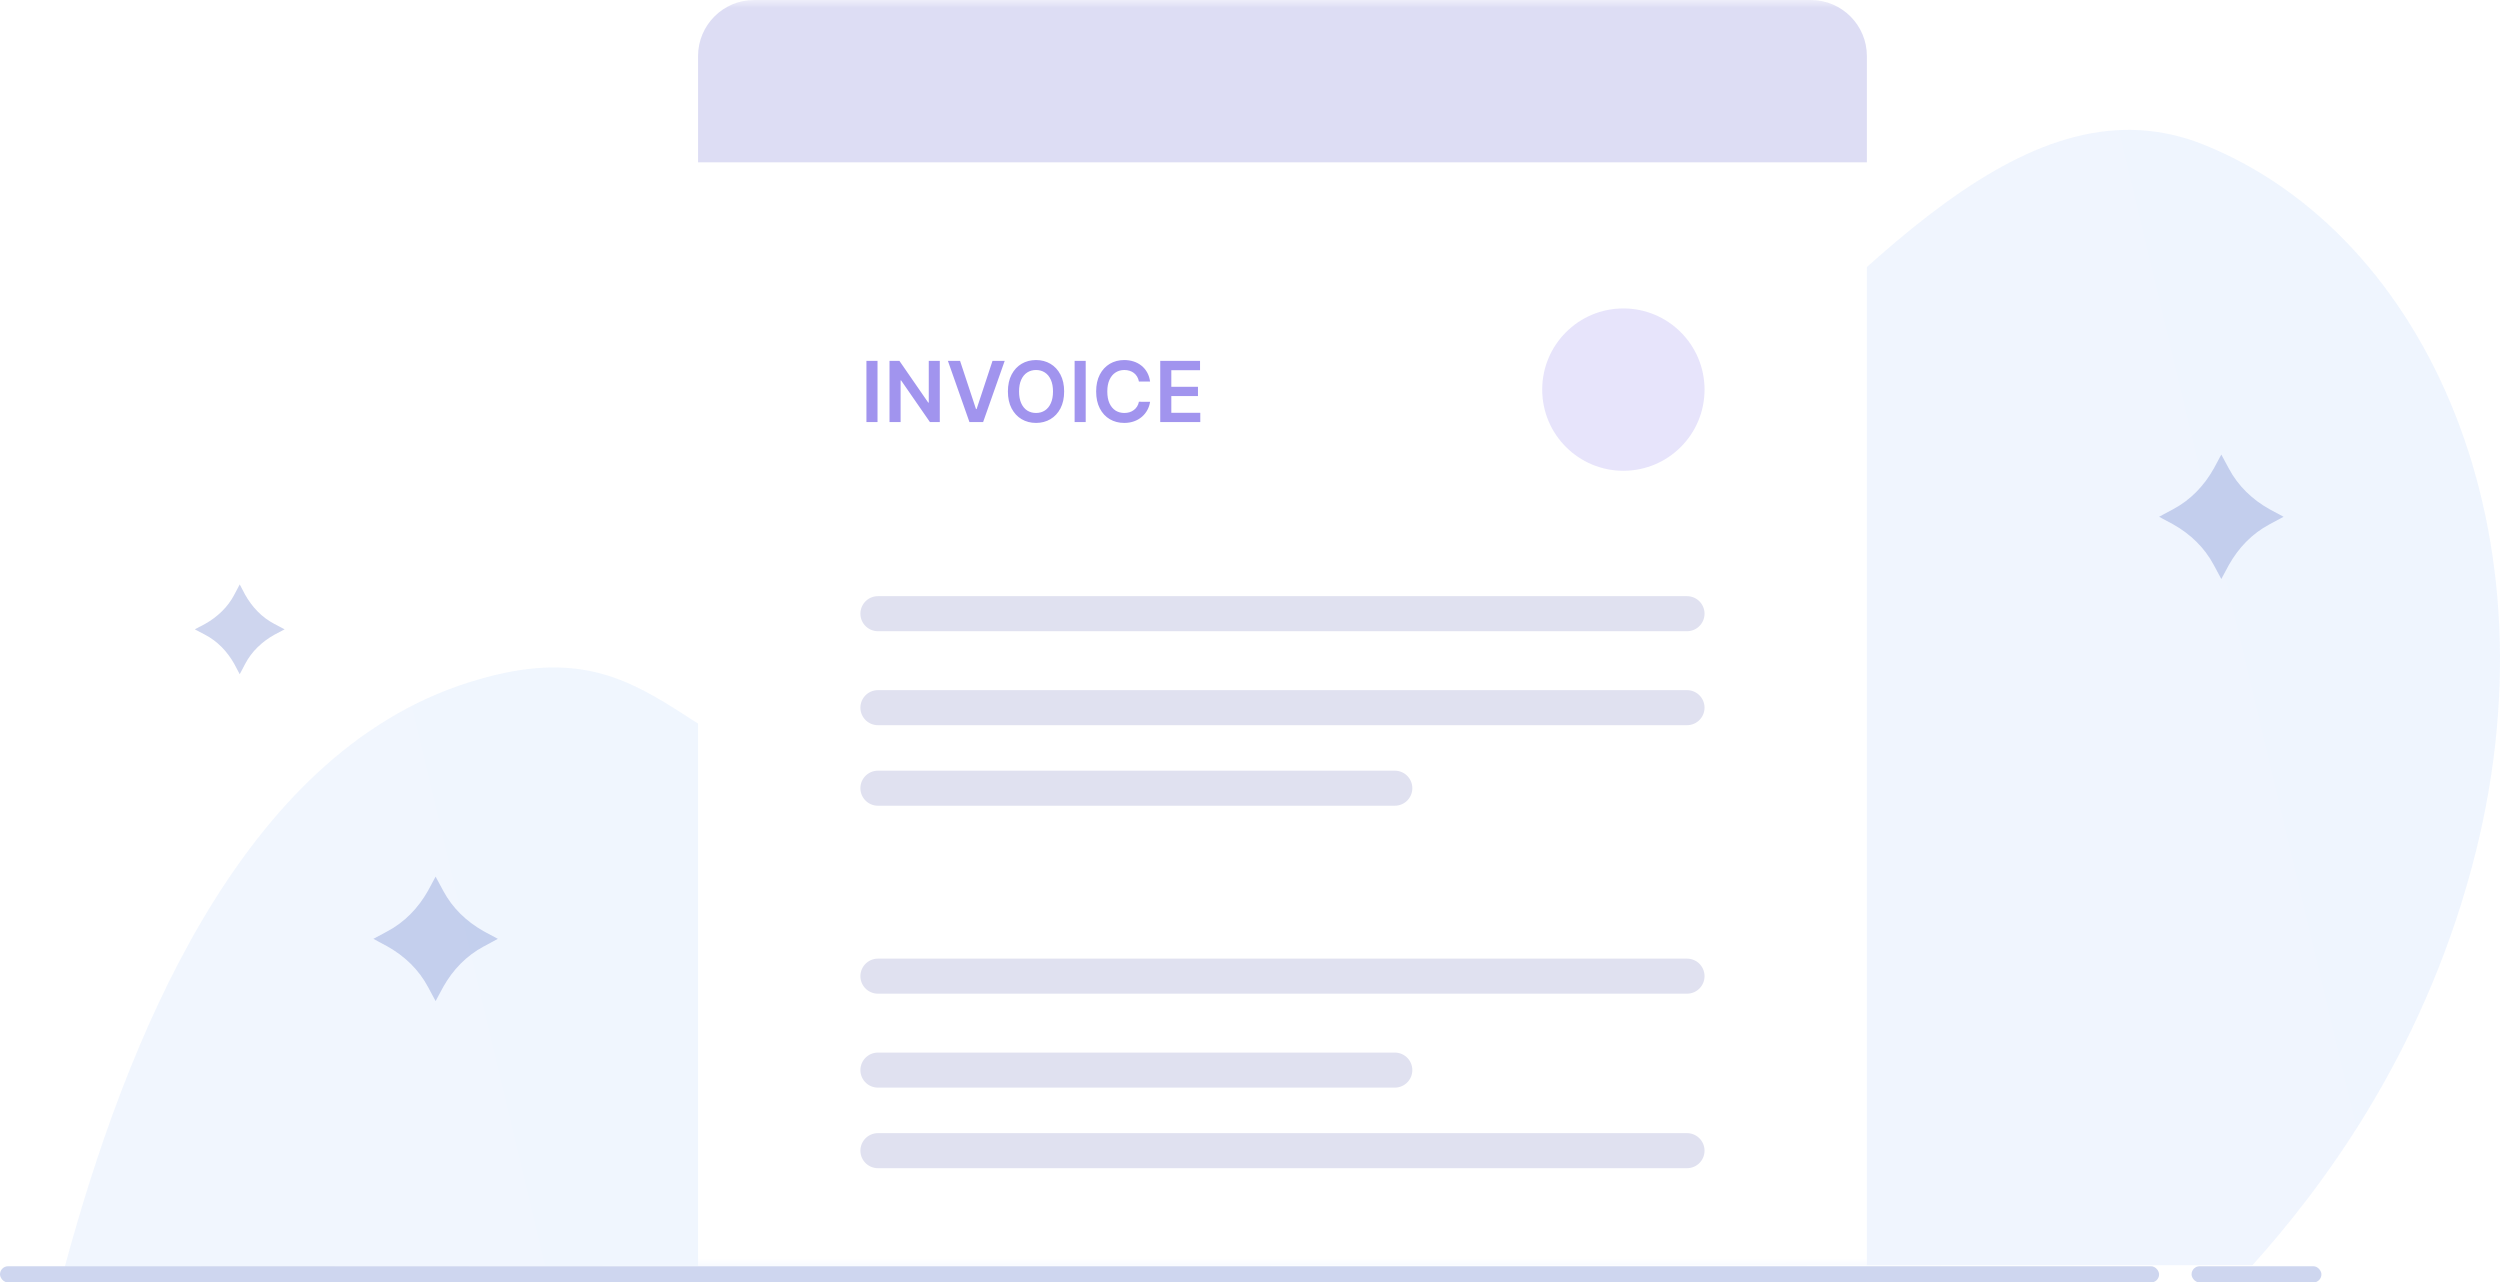 <svg width="154" height="79" viewBox="0 0 154 79" fill="none" xmlns="http://www.w3.org/2000/svg"><path opacity="0.34" d="M4 78C7.666 64.469 14.699 46.484 28.898 42.03C41.163 38.149 41.463 47.732 56.395 49.959C95.791 55.831 114.256 0.222 135.787 8.927C149.486 14.461 157.819 32.851 152.252 53.469C149.086 65.245 142.82 73.411 138.754 77.933L4 78Z" fill="url(#paint0_linear_11918_109095)"/><path d="M14.767 36L15.1 36.633C15.533 37.4 16.133 38.033 16.9 38.433L17.533 38.767L16.9 39.1C16.133 39.533 15.5 40.133 15.1 40.9L14.767 41.533L14.433 40.9C14 40.133 13.4 39.5 12.633 39.1L12 38.767L12.633 38.433C13.4 38 14.033 37.4 14.433 36.633L14.767 36Z" fill="#5C74C6" fill-opacity="0.3"/><path d="M136.833 28L137.3 28.867C137.867 29.933 138.733 30.767 139.8 31.367L140.667 31.833L139.8 32.3C138.733 32.867 137.9 33.733 137.3 34.8L136.833 35.667L136.367 34.8C135.8 33.733 134.933 32.9 133.867 32.3L133 31.833L133.867 31.367C134.933 30.8 135.767 29.933 136.367 28.867L136.833 28Z" fill="#5C74C6" fill-opacity="0.3"/><path d="M26.833 54L27.3 54.867C27.867 55.933 28.733 56.767 29.8 57.367L30.667 57.833L29.8 58.3C28.733 58.867 27.9 59.733 27.3 60.8L26.833 61.667L26.367 60.8C25.8 59.733 24.933 58.9 23.867 58.3L23 57.833L23.867 57.367C24.933 56.8 25.767 55.933 26.367 54.867L26.833 54Z" fill="#5C74C6" fill-opacity="0.3"/><mask id="mask0_11918_109095" style="mask-type:alpha" maskUnits="userSpaceOnUse" x="27" y="0" width="104" height="78"><rect x="27" width="104" height="78" fill="#D9D9D9"/></mask><g mask="url(#mask0_11918_109095)"><g filter="url(#filter0_d_11918_109095)"><rect x="43" width="72" height="100" rx="3.455" fill="white"/></g><circle cx="100" cy="24" r="5" fill="#624DE3" fill-opacity="0.15"/><path d="M54.055 22.231V26H53.372V22.231H54.055ZM57.891 22.231V26H57.284L55.508 23.433H55.477V26H54.794V22.231H55.405L57.179 24.8H57.212V22.231H57.891ZM59.14 22.231L60.121 25.198H60.159L61.138 22.231H61.889L60.56 26H59.718L58.391 22.231H59.14ZM65.551 24.115C65.551 24.521 65.475 24.869 65.323 25.159C65.172 25.447 64.966 25.668 64.705 25.822C64.445 25.975 64.149 26.052 63.819 26.052C63.489 26.052 63.194 25.975 62.932 25.822C62.672 25.667 62.466 25.445 62.314 25.157C62.163 24.867 62.087 24.52 62.087 24.115C62.087 23.709 62.163 23.362 62.314 23.074C62.466 22.784 62.672 22.563 62.932 22.409C63.194 22.256 63.489 22.179 63.819 22.179C64.149 22.179 64.445 22.256 64.705 22.409C64.966 22.563 65.172 22.784 65.323 23.074C65.475 23.362 65.551 23.709 65.551 24.115ZM64.865 24.115C64.865 23.829 64.82 23.588 64.73 23.392C64.642 23.195 64.519 23.046 64.362 22.945C64.205 22.843 64.024 22.792 63.819 22.792C63.614 22.792 63.434 22.843 63.276 22.945C63.119 23.046 62.996 23.195 62.907 23.392C62.818 23.588 62.774 23.829 62.774 24.115C62.774 24.401 62.818 24.643 62.907 24.84C62.996 25.037 63.119 25.186 63.276 25.288C63.434 25.388 63.614 25.439 63.819 25.439C64.024 25.439 64.205 25.388 64.362 25.288C64.519 25.186 64.642 25.037 64.73 24.84C64.82 24.643 64.865 24.401 64.865 24.115ZM66.879 22.231V26H66.197V22.231H66.879ZM70.845 23.503H70.157C70.137 23.39 70.101 23.29 70.048 23.203C69.996 23.114 69.93 23.039 69.851 22.978C69.773 22.917 69.683 22.871 69.583 22.84C69.483 22.808 69.376 22.792 69.26 22.792C69.056 22.792 68.874 22.844 68.716 22.947C68.558 23.049 68.434 23.198 68.344 23.396C68.254 23.592 68.21 23.832 68.21 24.115C68.21 24.404 68.254 24.647 68.344 24.844C68.435 25.041 68.559 25.189 68.716 25.29C68.874 25.389 69.055 25.439 69.259 25.439C69.372 25.439 69.477 25.424 69.575 25.395C69.675 25.364 69.764 25.319 69.842 25.26C69.922 25.201 69.989 25.129 70.043 25.043C70.098 24.957 70.136 24.859 70.157 24.748L70.845 24.752C70.819 24.931 70.763 25.099 70.678 25.256C70.593 25.413 70.482 25.552 70.344 25.672C70.207 25.791 70.046 25.885 69.862 25.952C69.678 26.018 69.474 26.052 69.249 26.052C68.918 26.052 68.623 25.975 68.362 25.822C68.102 25.668 67.897 25.447 67.748 25.157C67.598 24.867 67.523 24.52 67.523 24.115C67.523 23.709 67.599 23.362 67.749 23.074C67.9 22.784 68.106 22.563 68.366 22.409C68.626 22.256 68.921 22.179 69.249 22.179C69.459 22.179 69.654 22.209 69.835 22.268C70.015 22.326 70.176 22.413 70.317 22.527C70.458 22.64 70.574 22.779 70.665 22.943C70.757 23.106 70.817 23.293 70.845 23.503ZM71.47 26V22.231H73.922V22.803H72.153V23.826H73.795V24.399H72.153V25.428H73.937V26H71.47Z" fill="#624DE3" fill-opacity="0.6"/><path d="M43 3.455C43 1.547 44.547 0 46.455 0H111.545C113.453 0 115 1.547 115 3.455V10H43V3.455Z" fill="#DDDDF4"/><line x1="54.08" y1="37.803" x2="103.92" y2="37.803" stroke="#E0E1F0" stroke-width="2.159" stroke-linecap="round" stroke-linejoin="round"/><line x1="54.08" y1="43.592" x2="103.92" y2="43.592" stroke="#E0E1F0" stroke-width="2.159" stroke-linecap="round" stroke-linejoin="round"/><line x1="54.08" y1="48.553" x2="85.92" y2="48.553" stroke="#E0E1F0" stroke-width="2.159" stroke-linecap="round" stroke-linejoin="round"/><line x1="54.08" y1="60.131" x2="103.92" y2="60.131" stroke="#E0E1F0" stroke-width="2.159" stroke-linecap="round" stroke-linejoin="round"/><line x1="54.08" y1="65.918" x2="85.92" y2="65.918" stroke="#E0E1F0" stroke-width="2.159" stroke-linecap="round" stroke-linejoin="round"/><line x1="54.08" y1="70.881" x2="103.92" y2="70.881" stroke="#E0E1F0" stroke-width="2.159" stroke-linecap="round" stroke-linejoin="round"/></g><rect y="78" width="133" height="1" rx="0.5" fill="#5C75C9" fill-opacity="0.3"/><rect x="135" y="78" width="8" height="1" rx="0.5" fill="#5C75C9" fill-opacity="0.3"/><defs><filter id="filter0_d_11918_109095" x="35" y="-4" width="88" height="116" filterUnits="userSpaceOnUse" color-interpolation-filters="sRGB"><feFlood flood-opacity="0" result="BackgroundImageFix"/><feColorMatrix in="SourceAlpha" type="matrix" values="0 0 0 0 0 0 0 0 0 0 0 0 0 0 0 0 0 0 127 0" result="hardAlpha"/><feOffset dy="4"/><feGaussianBlur stdDeviation="4"/><feColorMatrix type="matrix" values="0 0 0 0 0.165 0 0 0 0 0.202 0 0 0 0 0.246 0 0 0 0.1 0"/><feBlend mode="normal" in2="BackgroundImageFix" result="effect1_dropShadow_11918_109095"/><feBlend mode="normal" in="SourceGraphic" in2="effect1_dropShadow_11918_109095" result="shape"/></filter><linearGradient id="paint0_linear_11918_109095" x1="3.272" y1="74.905" x2="149.482" y2="40.087" gradientUnits="userSpaceOnUse"><stop stop-color="#D6E6FD"/><stop offset="1" stop-color="#D2E3FD"/></linearGradient></defs></svg>